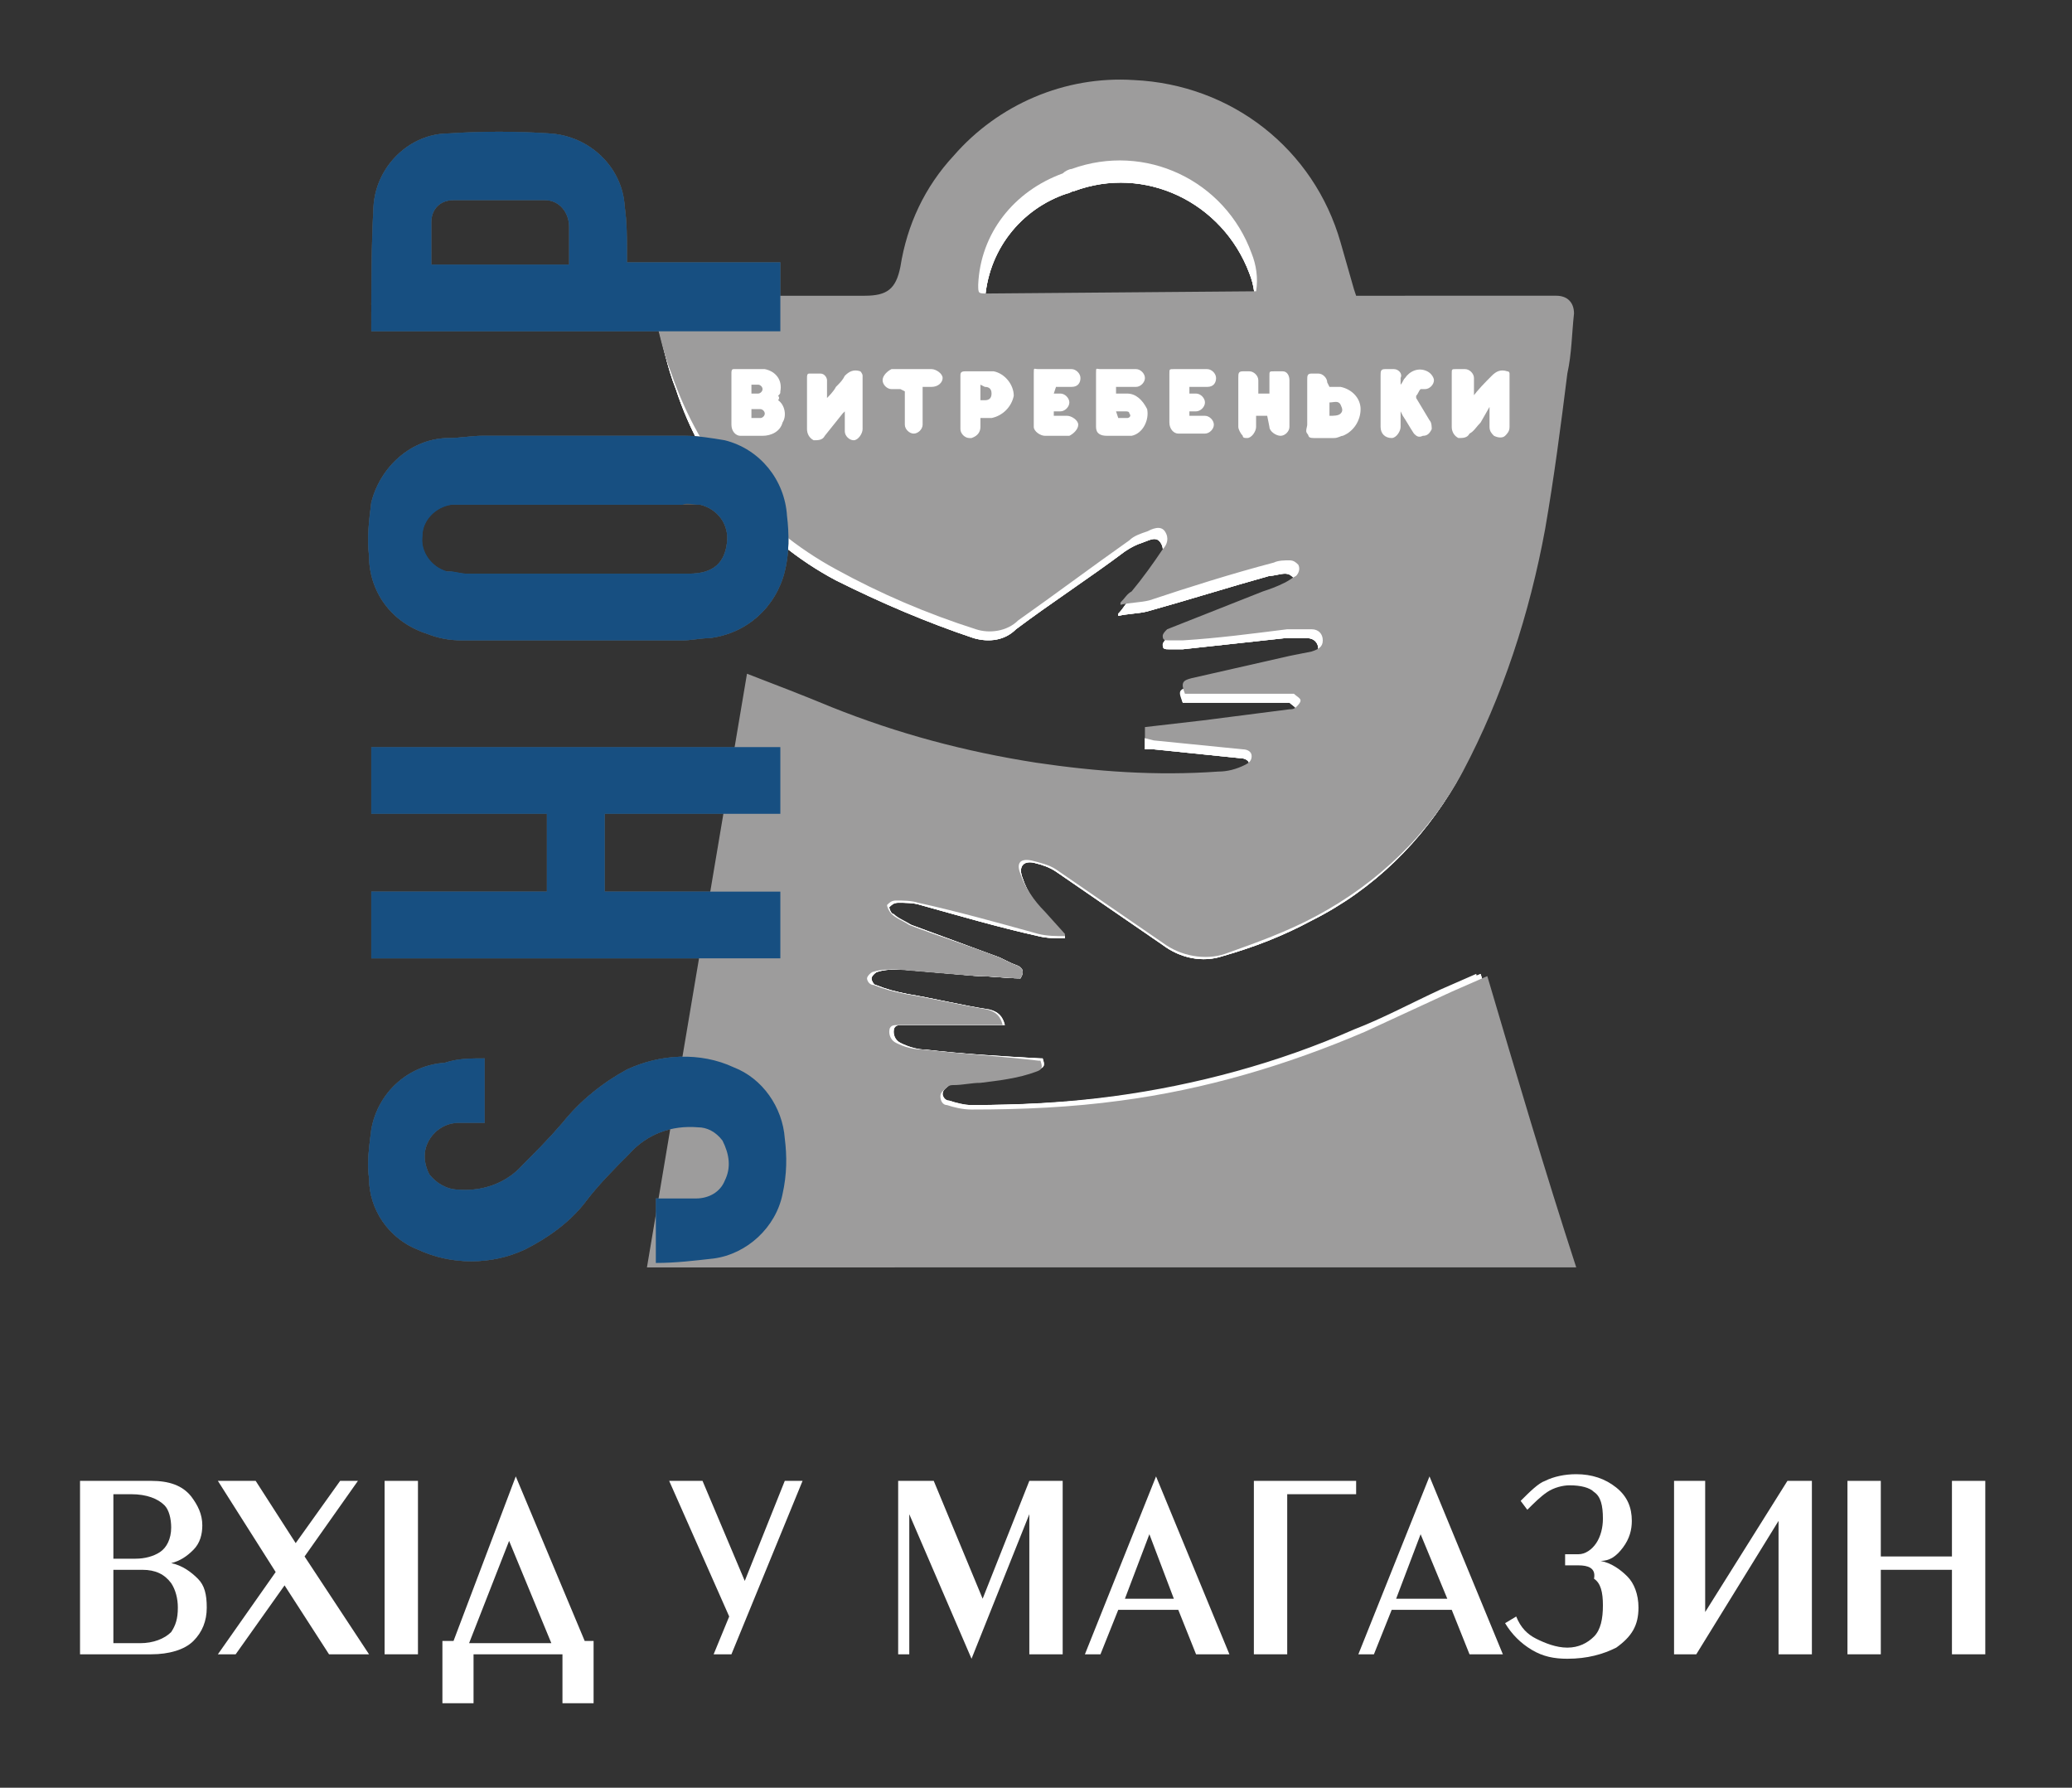 <?xml version="1.0" encoding="utf-8"?>
<!-- Generator: Adobe Illustrator 25.2.1, SVG Export Plug-In . SVG Version: 6.00 Build 0)  -->
<svg version="1.1" id="Слой_1" xmlns="http://www.w3.org/2000/svg" xmlns:xlink="http://www.w3.org/1999/xlink" x="0px" y="0px"
	 viewBox="0 0 93.2 80.4" style="enable-background:new 0 0 93.2 80.4;" xml:space="preserve">
<rect x="0" y="0" width="93.2" height="80.4" fill="#333333" stroke="none"/>
<style type="text/css">
	.st0{fill:#FFFFFF;}
	.st1{fill:#174F81;}
	.st2{fill:#575756;}
	.st3{fill:#9D9C9C;}
</style>
<path class="st0" d="M33.9,30.8c1.3,0.5,2.5,1,3.8,1.4c2.9,1.2,5.9,2,9,2.5c2.6,0.4,5.3,0.5,8,0.4c0.4,0,0.8-0.1,1.2-0.3
	c0.2-0.1,0.3-0.2,0.3-0.4c0-0.2-0.2-0.3-0.4-0.3l-3.9-0.4h-0.4v-0.5l2.5-0.3l3.8-0.5c0.1,0,0.2,0,0.3-0.1c0.1-0.1,0.2-0.2,0.2-0.4
	c0-0.1-0.2-0.2-0.3-0.3c-0.1,0-0.2,0-0.3,0l-4.2,0h-0.3c-0.2-0.5-0.2-0.6,0.3-0.7c1.4-0.4,2.9-0.7,4.3-1c0.3-0.1,0.7-0.1,1-0.2
	s0.5-0.2,0.5-0.5c0-0.3-0.2-0.5-0.5-0.5c0,0,0,0,0,0c-0.3,0-0.7,0-1,0l-4.6,0.5c-0.2,0-0.4,0-0.6,0s-0.3,0-0.3-0.2
	c0-0.1,0.1-0.2,0.2-0.3c1.4-0.6,2.8-1.1,4.2-1.6c0.3-0.1,0.6-0.2,0.9-0.4c0.2-0.1,0.3-0.2,0.5-0.3c0.1-0.1,0.1-0.3,0.1-0.4
	c-0.1-0.1-0.2-0.2-0.4-0.2c-0.2,0-0.5,0.1-0.7,0.1c-1.8,0.5-3.7,1.1-5.5,1.6c-0.4,0.1-0.9,0.1-1.3,0.2c0,0,0-0.1,0-0.1
	c0.2-0.2,0.3-0.4,0.4-0.5c0.5-0.6,1-1.3,1.4-1.9c0.2-0.2,0.3-0.5,0.1-0.8s-0.5-0.1-0.8,0c-0.3,0.1-0.5,0.2-0.8,0.4
	c-1.6,1.2-3.3,2.3-4.9,3.5c-0.5,0.5-1.2,0.6-1.9,0.4c-2.1-0.7-4.2-1.6-6.2-2.6c-3.4-1.8-6-4.9-7.2-8.6c-0.4-1-0.6-2.1-0.9-3.2
	c0-0.1,0-0.2,0-0.3h0.4h9c1,0,1.3-0.3,1.5-1.2c0.3-1.8,1.1-3.5,2.3-4.9c2-2.3,5-3.5,8-3.3c4.3,0.2,7.9,3,9.1,7.2
	c0.2,0.7,0.4,1.4,0.5,2c0,0.1,0.1,0.2,0.1,0.3h8.8c0.1,0,0.3,0,0.4,0c0.5,0,0.8,0.3,0.8,0.8c-0.1,0.9-0.1,1.8-0.2,2.7
	c-0.3,2.3-0.6,4.6-1,6.9c-0.7,3.7-1.9,7.4-3.7,10.7C64,37.8,61.8,40,59,41.4c-1.3,0.7-2.6,1.2-4,1.6c-0.9,0.3-1.9,0.1-2.7-0.5
	c-1.6-1.1-3.2-2.2-4.8-3.3c-0.3-0.2-0.6-0.3-1-0.4C46,38.7,45.8,39,46,39.5c0.2,0.6,0.6,1.2,1,1.6c0.3,0.3,0.6,0.7,0.9,1
	c0,0,0,0.1,0,0.1c-0.4,0-0.8,0-1.2-0.1c-1.8-0.4-3.5-0.9-5.3-1.4c-0.3-0.1-0.7-0.1-1-0.1c-0.2,0-0.3,0.1-0.4,0.2
	c0,0.1,0.1,0.3,0.2,0.4c0.2,0.2,0.5,0.3,0.8,0.4l3.8,1.4c0.3,0.1,0.6,0.3,0.9,0.4s0.3,0.3,0.2,0.6c-0.6,0-1.3-0.1-1.9-0.1
	c-1.2-0.1-2.3-0.2-3.5-0.3c-0.3,0-0.7,0-1,0.1c-0.1,0-0.3,0.2-0.3,0.3s0.1,0.3,0.2,0.3c0.5,0.2,0.9,0.3,1.4,0.4
	c1.2,0.2,2.4,0.5,3.6,0.7c0.4,0.1,0.6,0.3,0.7,0.7h-2.4c-0.7,0-1.4,0-2.2,0c-0.2,0-0.4,0-0.4,0.3c0,0.2,0.1,0.4,0.3,0.5
	c0.4,0.2,0.8,0.3,1.1,0.3c1.7,0.2,3.4,0.3,5.2,0.4h0.1c0.1,0.3,0.1,0.4-0.2,0.5c-0.8,0.3-1.6,0.4-2.5,0.5c-0.4,0-0.8,0.1-1.2,0.1
	c-0.1,0-0.2,0-0.3,0.1c-0.1,0.1-0.3,0.2-0.3,0.4c0,0.1,0.1,0.3,0.2,0.3c0.3,0.1,0.7,0.2,1,0.2c2.2,0,4.4-0.1,6.6-0.4
	c3.7-0.5,7.4-1.5,10.8-3c1.3-0.5,2.6-1.2,3.9-1.8l1.6-0.7c1.3,4.3,2.6,8.6,3.9,12.9H29.5C31,48.2,32.4,39.5,33.9,30.8 M56.4,14
	c0.1-0.6,0-1.2-0.2-1.7c-1.2-3.2-4.7-4.9-7.9-3.7c-0.1,0-0.2,0.1-0.3,0.1c-2.1,0.7-3.6,2.6-3.7,4.9c0,0.4,0,0.4,0.4,0.4H56.4z"/>
<polygon class="st1" points="16.7,43.1 16.7,40.1 20.6,40.1 24.6,40.1 24.6,36.6 16.7,36.6 16.7,33.6 35.1,33.6 35.1,36.6 
	27.2,36.6 27.2,40.1 35.1,40.1 35.1,43.1 "/>
<path class="st1" d="M25.9,28.8c-1.7,0-3.4,0-5.1,0c-0.6,0-1.1-0.1-1.6-0.3c-1.6-0.5-2.6-1.9-2.6-3.5c-0.1-0.8,0-1.6,0.1-2.4
	c0.4-1.6,1.8-2.9,3.5-2.9c0.5,0,1-0.1,1.5-0.1c3,0,6.1,0,9.1,0c0.6,0,1.2,0.1,1.8,0.2c1.6,0.4,2.7,1.8,2.8,3.4
	c0.1,0.8,0.1,1.7-0.1,2.5c-0.4,1.6-1.7,2.8-3.4,3c-0.4,0-0.8,0.1-1.2,0.1L25.9,28.8z M25.9,25.8L25.9,25.8c1.7,0,3.4,0,5.1,0
	c1.1,0,1.6-0.5,1.7-1.4c0.1-0.8-0.4-1.5-1.2-1.7c0,0,0,0-0.1,0c-0.2,0-0.5,0-0.7,0h-9.7c-0.2,0-0.5,0-0.7,0
	c-0.7,0.1-1.3,0.7-1.3,1.4c0,0,0,0,0,0c-0.1,0.7,0.4,1.4,1.1,1.6c0,0,0,0,0.1,0c0.3,0,0.5,0.1,0.8,0.1L25.9,25.8z"/>
<path class="st1" d="M35.1,14.9H16.7c0,0,0-0.1,0-0.1c0-1.8,0-3.7,0.1-5.5C16.9,7.5,18.4,6,20.2,6c1.5-0.1,3-0.1,4.5,0
	c1.8,0.1,3.3,1.5,3.4,3.3c0.1,0.7,0.1,1.4,0.1,2.1v0.4h6.9V14.9z M19.4,11.9h6.2v-1.7c0-0.6-0.4-1.2-1.1-1.2c-1.4,0-2.7,0-4.1,0
	c-0.6,0-1,0.4-1,1l0,0C19.4,10.6,19.4,11.2,19.4,11.9L19.4,11.9z"/>
<path class="st1" d="M21.8,47.6v2.9c-0.4,0-0.8,0-1.2,0c-0.8,0-1.5,0.7-1.5,1.5c0,0.3,0.1,0.6,0.2,0.8c0.3,0.4,0.8,0.7,1.3,0.7
	c1.1,0.1,2.2-0.3,2.9-1.1c0.6-0.6,1.2-1.2,1.8-1.9c0.8-1,1.8-1.8,2.9-2.4c1.5-0.7,3.3-0.8,4.8-0.1c1.3,0.5,2.2,1.8,2.3,3.2
	c0.1,0.8,0.1,1.6-0.1,2.5c-0.3,1.5-1.6,2.7-3.1,2.9c-0.9,0.1-1.7,0.2-2.6,0.2v-2.9h0.9c0.3,0,0.6,0,0.9,0c0.6,0,1.1-0.3,1.3-0.8
	c0.3-0.6,0.2-1.2-0.1-1.8c-0.3-0.4-0.7-0.6-1.1-0.6c-1.2-0.1-2.3,0.3-3.1,1.2c-0.7,0.7-1.4,1.4-2,2.2c-0.7,0.9-1.7,1.6-2.7,2.1
	c-1.5,0.7-3.3,0.7-4.8,0c-1.3-0.5-2.2-1.8-2.2-3.2c-0.1-0.7,0-1.4,0.1-2.2c0.3-1.7,1.7-2.9,3.3-3C20.6,47.6,21.1,47.6,21.8,47.6"/>
<path class="st0" d="M37.1,18c0.2-0.2,0.4-0.4,0.5-0.6c0.2-0.2,0.3-0.3,0.4-0.5c0.2-0.2,0.4-0.3,0.7-0.2c0,0,0.1,0.1,0.1,0.2
	c0,0.1,0,0.1,0,0.2v2.2c0,0.2-0.2,0.5-0.4,0.5c0,0,0,0,0,0c-0.2,0-0.4-0.2-0.4-0.4c0,0,0,0,0,0c0-0.3,0-0.6,0-0.9l0,0l-0.1,0.1
	l-0.8,1c-0.1,0.2-0.3,0.2-0.5,0.2c-0.2-0.1-0.3-0.3-0.3-0.5v-1.4c0-0.3,0-0.6,0-0.9c0-0.1,0-0.2,0.1-0.2c0.2,0,0.3,0,0.5,0
	c0.2,0,0.3,0.2,0.3,0.3c0,0.3,0,0.5,0,0.8L37.1,18"/>
<path class="st0" d="M66.2,17.9c0.3-0.4,0.6-0.7,0.9-1c0.2-0.2,0.4-0.3,0.7-0.2c0.1,0,0.1,0.1,0.1,0.1c0,0,0,0.1,0,0.1v2.3
	c0,0.2-0.1,0.3-0.2,0.4c-0.1,0.1-0.3,0.1-0.5,0c-0.1-0.1-0.2-0.2-0.2-0.4v-0.9L66.6,19c-0.2,0.2-0.3,0.4-0.5,0.5
	c-0.1,0.2-0.3,0.2-0.5,0.2c-0.2-0.1-0.3-0.3-0.3-0.5v-1.8c0-0.2,0-0.4,0-0.6c0-0.2,0-0.2,0.2-0.2h0.4c0.2,0,0.4,0.2,0.4,0.4
	c0,0,0,0,0,0c0,0.2,0,0.5,0,0.8L66.2,17.9L66.2,17.9"/>
<path class="st0" d="M35,18c0.3,0.2,0.4,0.7,0.2,1c-0.1,0.4-0.5,0.6-0.9,0.6c-0.3,0-0.6,0-1,0c-0.2,0-0.4-0.2-0.4-0.5c0,0,0,0,0,0
	c0-0.6,0-1.3,0-1.9c0-0.1,0-0.3,0-0.4s0-0.2,0.1-0.2c0.5,0,0.9,0,1.4,0c0.5,0.1,0.8,0.5,0.7,1c0,0.1,0,0.1-0.1,0.2
	C35.1,17.9,35,18,35,18 M33.8,18.8h0.4c0.1,0,0.2-0.1,0.2-0.2c0,0,0,0,0,0c0-0.1-0.1-0.2-0.2-0.2c0,0,0,0,0,0c-0.1,0-0.2,0-0.4,0
	V18.8z M33.8,17.7h0.3c0.1,0,0.2-0.1,0.2-0.2c0-0.1-0.1-0.2-0.2-0.2c0,0,0,0,0,0h-0.3L33.8,17.7z"/>
<path class="st0" d="M57,18.7h-0.5v0.5c0,0.2-0.2,0.5-0.4,0.5c-0.1,0-0.2,0-0.2-0.1c-0.1-0.1-0.2-0.3-0.2-0.4v-1.8
	c0-0.1,0-0.3,0-0.4c0-0.2,0-0.3,0.2-0.3c0.1,0,0.2,0,0.3,0c0.2,0,0.4,0.2,0.4,0.4c0,0,0,0,0,0v0.6h0.5V17c0,0,0-0.1,0-0.1
	c0-0.2,0-0.2,0.2-0.2c0.1,0,0.3,0,0.4,0c0.2,0,0.3,0.2,0.3,0.4c0,0.7,0,1.4,0,2.1c0,0.2-0.2,0.4-0.4,0.4c-0.2,0-0.5-0.2-0.5-0.4
	c0,0,0,0,0,0L57,18.7"/>
<path class="st0" d="M50.2,17.4v0.3c0.2,0,0.4,0,0.5,0c0.4,0,0.7,0.3,0.9,0.7c0.1,0.5-0.2,1.1-0.7,1.2c-0.1,0-0.2,0-0.3,0h-0.8
	c-0.3,0-0.5-0.1-0.5-0.4c0,0,0-0.1,0-0.1c0-0.5,0-1,0-1.5c0-0.3,0-0.5,0-0.8s0-0.2,0.2-0.2h1.6c0.2,0,0.4,0.2,0.4,0.4c0,0,0,0,0,0
	c0,0.2-0.2,0.4-0.4,0.4L50.2,17.4 M50.3,18.8c0.2,0,0.3,0,0.4,0c0.1,0,0.2-0.1,0.1-0.2c0,0,0,0,0,0c0-0.1-0.1-0.1-0.2-0.1
	c-0.1,0-0.2,0-0.4,0L50.3,18.8z"/>
<path class="st0" d="M63,17.3c0.1-0.1,0.1-0.2,0.2-0.3c0.2-0.3,0.6-0.4,1-0.3c0.2,0.1,0.3,0.3,0.3,0.4c0,0.2-0.2,0.4-0.4,0.4
	c-0.1,0-0.1,0-0.2,0c-0.1,0.1-0.1,0.2-0.2,0.3c0,0,0,0.1,0,0.1l0.6,1c0.1,0.1,0.1,0.3,0.1,0.4c-0.1,0.2-0.2,0.3-0.4,0.3
	c-0.2,0.1-0.3,0-0.4-0.1c-0.2-0.3-0.3-0.5-0.5-0.8L63,18.5c0,0,0,0.1,0,0.1c0,0.2,0,0.4,0,0.6c0,0.2-0.2,0.5-0.4,0.5c0,0,0,0,0,0
	c-0.2,0-0.5-0.2-0.5-0.4c0,0,0,0,0,0c0-0.6,0-1.2,0-1.8c0-0.2,0-0.3,0-0.5c0-0.2,0-0.3,0.2-0.3c0.1,0,0.2,0,0.4,0
	c0.2,0,0.4,0.2,0.3,0.4C63,17.1,63,17.1,63,17.3L63,17.3z"/>
<path class="st0" d="M53.5,17.5v0.2h0.3c0.2,0,0.4,0.2,0.4,0.4c0,0,0,0,0,0c0,0.2-0.2,0.4-0.4,0.4c0,0,0,0,0,0c-0.1,0-0.2,0-0.3,0
	v0.2h0.7c0.2,0,0.4,0.2,0.4,0.4c0,0,0,0,0,0c0,0.2-0.2,0.4-0.4,0.4c0,0,0,0,0,0H53c-0.2,0-0.4-0.2-0.4-0.5c0,0,0,0,0,0v-1.6
	c0-0.2,0-0.4,0-0.6c0-0.2,0-0.2,0.2-0.2h1.5c0.2,0,0.4,0.2,0.4,0.4c0,0.2-0.1,0.4-0.4,0.4c0,0,0,0,0,0H53.5"/>
<path class="st0" d="M47.4,17.7h0.3c0.2,0,0.4,0.2,0.4,0.4c0,0.2-0.2,0.4-0.4,0.4c0,0,0,0,0,0h-0.3v0.2H48c0.2,0,0.5,0.2,0.5,0.4v0
	c0,0.2-0.2,0.4-0.4,0.5c0,0,0,0,0,0h-1.1c-0.2,0-0.5-0.2-0.5-0.4c0,0,0-0.1,0-0.1v-1.5c0-0.3,0-0.5,0-0.8s0-0.2,0.2-0.2h1.5
	c0.2,0,0.4,0.2,0.4,0.4c0,0.2-0.1,0.4-0.4,0.4c0,0,0,0,0,0h-0.7L47.4,17.7z"/>
<path class="st0" d="M44.1,18.8v0.3c0,0.2-0.1,0.5-0.4,0.5c-0.2,0-0.5-0.1-0.5-0.4c0,0,0-0.1,0-0.1v-1.8c0-0.2,0-0.4,0-0.5
	c0-0.2,0-0.2,0.2-0.2c0.4,0,0.9,0,1.3,0c0.5,0.1,0.9,0.6,0.9,1.1c-0.1,0.5-0.5,0.9-1,1L44.1,18.8 M44.1,17.3V18h0.2
	c0.2,0,0.3-0.1,0.3-0.3c0,0,0,0,0,0c0-0.2-0.1-0.3-0.3-0.3L44.1,17.3z"/>
<path class="st0" d="M59.8,17.4h0.5c0.5,0.1,0.9,0.5,0.9,1c0,0.5-0.3,1-0.8,1.2c-0.1,0-0.2,0.1-0.4,0.1c-0.3,0-0.6,0-0.9,0
	s-0.2-0.1-0.3-0.2s0-0.3,0-0.4c0-0.5,0-1.1,0-1.6c0-0.1,0-0.2,0-0.4s0-0.3,0.2-0.3c0.1,0,0.2,0,0.3,0c0.2,0,0.4,0.2,0.4,0.4
	c0,0,0,0,0,0L59.8,17.4 M59.8,18.7c0.2,0,0.4,0,0.5-0.1c0.1-0.1,0.1-0.3,0-0.4c-0.1-0.2-0.3-0.1-0.5-0.1V18.7z"/>
<path class="st0" d="M40.5,17.5h-0.4c-0.2,0-0.4-0.2-0.4-0.4c0,0,0,0,0,0c0-0.2,0.2-0.4,0.4-0.5h1.8c0.2,0,0.5,0.2,0.5,0.4
	c0,0,0,0,0,0c0,0.2-0.2,0.4-0.4,0.4c0,0,0,0,0,0h-0.4c0,0.1,0,0.1,0,0.1c0,0.5,0,1,0,1.5c0,0.2-0.2,0.4-0.4,0.4
	c-0.2,0-0.4-0.2-0.4-0.4c0,0,0,0,0,0c0-0.5,0-1,0-1.5L40.5,17.5"/>
<path class="st0" d="M33.9,30.8c1.3,0.5,2.5,1,3.8,1.4c2.9,1.2,5.9,2,9,2.5c2.6,0.4,5.3,0.5,8,0.4c0.4,0,0.8-0.1,1.2-0.3
	c0.2-0.1,0.3-0.2,0.3-0.4c0-0.2-0.2-0.3-0.4-0.3l-3.9-0.4h-0.4v-0.5l2.5-0.3l3.8-0.5c0.1,0,0.2,0,0.3-0.1c0.1-0.1,0.2-0.2,0.2-0.4
	c0-0.1-0.2-0.2-0.3-0.3c-0.1,0-0.2,0-0.3,0l-4.2,0h-0.3c-0.1-0.5-0.1-0.6,0.3-0.7c1.4-0.4,2.9-0.7,4.3-1c0.3-0.1,0.7-0.1,1-0.2
	s0.5-0.2,0.5-0.5c0-0.3-0.2-0.5-0.5-0.5c0,0,0,0,0,0c-0.3,0-0.7,0-1,0l-4.6,0.5c-0.2,0-0.4,0-0.6,0s-0.3,0-0.3-0.2
	c0-0.1,0.1-0.2,0.2-0.3c1.4-0.6,2.8-1.1,4.2-1.6c0.3-0.1,0.6-0.2,0.9-0.4c0.2-0.1,0.3-0.2,0.5-0.3c0.1-0.1,0.1-0.3,0.1-0.4
	c-0.1-0.1-0.2-0.2-0.4-0.2c-0.2,0-0.5,0.1-0.7,0.1c-1.8,0.5-3.7,1.1-5.5,1.6c-0.4,0.1-0.9,0.1-1.3,0.2c0,0,0-0.1,0-0.1
	c0.2-0.2,0.3-0.4,0.4-0.5c0.5-0.6,1-1.3,1.4-1.9c0.2-0.2,0.3-0.5,0.1-0.8s-0.5-0.1-0.8,0c-0.3,0.1-0.5,0.2-0.8,0.4
	c-1.6,1.2-3.3,2.3-4.9,3.5c-0.5,0.5-1.2,0.6-1.9,0.4c-2.1-0.7-4.2-1.6-6.2-2.6c-3.4-1.8-6-4.9-7.2-8.6c-0.4-1-0.6-2.1-0.9-3.2
	c0-0.1,0-0.2,0-0.3h0.4h9c1,0,1.3-0.3,1.5-1.2c0.3-1.8,1.1-3.5,2.3-4.9c2-2.3,5-3.5,8-3.3c4.3,0.2,7.9,3,9.1,7.2
	c0.2,0.7,0.4,1.4,0.5,2c0,0.1,0.1,0.2,0.1,0.3h8.8c0.1,0,0.3,0,0.4,0c0.5,0,0.8,0.3,0.8,0.8c-0.1,0.9-0.1,1.8-0.2,2.7
	c-0.3,2.3-0.6,4.6-1,6.9c-0.7,3.7-1.9,7.4-3.7,10.7C64,37.8,61.8,40,59,41.4c-1.3,0.7-2.6,1.2-4,1.6c-0.9,0.3-1.9,0.1-2.7-0.5
	c-1.6-1.1-3.2-2.2-4.8-3.3c-0.3-0.2-0.6-0.3-1-0.4C46,38.7,45.8,39,46,39.5c0.2,0.6,0.6,1.2,1,1.6c0.3,0.3,0.6,0.7,0.9,1
	c0,0,0,0.1,0,0.1c-0.4,0-0.8,0-1.2-0.1c-1.8-0.4-3.5-0.9-5.3-1.4c-0.3-0.1-0.7-0.1-1-0.1c-0.2,0-0.3,0.1-0.4,0.2
	c0,0.1,0.1,0.3,0.2,0.4c0.2,0.2,0.5,0.3,0.8,0.4l3.8,1.4c0.3,0.1,0.6,0.3,0.9,0.4s0.4,0.3,0.2,0.6c-0.6,0-1.3-0.1-1.9-0.1
	c-1.2-0.1-2.3-0.2-3.5-0.3c-0.3,0-0.7,0-1,0.1c-0.1,0-0.3,0.2-0.3,0.3s0.1,0.3,0.2,0.3c0.5,0.2,0.9,0.3,1.4,0.4
	c1.2,0.2,2.4,0.5,3.7,0.7c0.4,0.1,0.6,0.3,0.7,0.7h-2.4c-0.7,0-1.4,0-2.2,0c-0.2,0-0.4,0-0.4,0.3c0,0.2,0.1,0.4,0.3,0.5
	c0.4,0.2,0.8,0.3,1.1,0.3c1.7,0.2,3.4,0.3,5.2,0.4h0.1c0.1,0.3,0.1,0.4-0.2,0.5c-0.8,0.3-1.6,0.4-2.5,0.5c-0.4,0-0.8,0.1-1.2,0.1
	c-0.1,0-0.2,0-0.3,0.1c-0.1,0.1-0.3,0.2-0.3,0.4c0,0.1,0.1,0.3,0.3,0.3c0.3,0.1,0.7,0.2,1,0.2c2.2,0,4.4-0.1,6.6-0.4
	c3.7-0.5,7.4-1.5,10.8-3c1.3-0.5,2.6-1.2,3.9-1.8l1.6-0.7c1.3,4.3,2.6,8.6,3.9,12.9H29.5C31,48.2,32.4,39.5,33.9,30.8 M56.4,14
	c0.1-0.6,0-1.2-0.2-1.7c-1.2-3.2-4.7-4.9-7.9-3.7c-0.1,0-0.2,0.1-0.3,0.1c-2.1,0.7-3.6,2.6-3.7,4.9c0,0.4,0,0.4,0.4,0.4H56.4z"/>
<polygon class="st2" points="16.7,43.1 16.7,40.1 20.6,40.1 24.6,40.1 24.6,36.6 16.7,36.6 16.7,33.6 35.1,33.6 35.1,36.6 
	27.2,36.6 27.2,40.1 35.1,40.1 35.1,43.1 "/>
<path class="st2" d="M25.9,28.8c-1.7,0-3.4,0-5.1,0c-0.6,0-1.1-0.1-1.6-0.3c-1.6-0.5-2.6-1.9-2.6-3.5c-0.1-0.8,0-1.6,0.1-2.4
	c0.4-1.6,1.8-2.9,3.5-2.9c0.5,0,1-0.1,1.5-0.1c3,0,6.1,0,9.1,0c0.6,0,1.2,0.1,1.8,0.2c1.6,0.4,2.7,1.8,2.8,3.4
	c0.1,0.8,0.1,1.7-0.1,2.5c-0.4,1.6-1.7,2.8-3.4,3c-0.4,0-0.8,0.1-1.2,0.1L25.9,28.8z M25.9,25.8L25.9,25.8c1.7,0,3.4,0,5.1,0
	c1.1,0,1.6-0.5,1.7-1.4c0.1-0.8-0.4-1.5-1.2-1.7c0,0,0,0-0.1,0c-0.2,0-0.5,0-0.7,0h-9.7c-0.3,0-0.5,0-0.8,0
	c-0.7,0.1-1.3,0.7-1.3,1.4c0,0,0,0,0,0c-0.1,0.7,0.4,1.4,1.1,1.6c0,0,0,0,0.1,0c0.3,0,0.5,0.1,0.8,0.1L25.9,25.8z"/>
<path class="st2" d="M35.1,14.9H16.7c0,0,0-0.1,0-0.1c0-1.8,0-3.7,0.1-5.5C16.9,7.5,18.4,6,20.2,6c1.5-0.1,3-0.1,4.5,0
	c1.8,0.1,3.3,1.5,3.4,3.3c0.1,0.7,0.1,1.4,0.1,2.1v0.4h6.9V14.9z M19.4,11.9h6.2v-1.7c0-0.6-0.4-1.2-1.1-1.2c-1.4,0-2.7,0-4.1,0
	c-0.6,0-1,0.4-1,1l0,0C19.4,10.6,19.4,11.2,19.4,11.9L19.4,11.9z"/>
<path class="st2" d="M21.8,47.6v2.9c-0.4,0-0.8,0-1.2,0c-0.8,0-1.5,0.7-1.5,1.5c0,0.3,0.1,0.6,0.2,0.8c0.3,0.4,0.8,0.7,1.3,0.7
	c1.1,0.1,2.2-0.3,2.9-1.1c0.6-0.6,1.2-1.2,1.8-1.9c0.8-1,1.8-1.8,2.9-2.4c1.5-0.7,3.3-0.8,4.8-0.1c1.3,0.5,2.2,1.8,2.3,3.2
	c0.1,0.8,0.1,1.6-0.1,2.5c-0.3,1.5-1.6,2.7-3.1,2.9c-0.9,0.1-1.7,0.2-2.6,0.2v-2.9h0.9c0.3,0,0.6,0,0.9,0c0.6,0,1.1-0.3,1.3-0.8
	c0.3-0.6,0.2-1.2-0.1-1.8c-0.3-0.4-0.7-0.6-1.1-0.6c-1.2-0.1-2.3,0.3-3.1,1.2c-0.7,0.7-1.4,1.4-2,2.2c-0.7,0.9-1.7,1.6-2.7,2.1
	c-1.5,0.7-3.3,0.7-4.8,0c-1.3-0.5-2.2-1.8-2.2-3.2c-0.1-0.7,0-1.4,0.1-2.2c0.3-1.7,1.7-2.9,3.3-3C20.6,47.6,21.2,47.6,21.8,47.6"/>
<path class="st0" d="M37.1,18c0.2-0.2,0.4-0.4,0.5-0.6c0.2-0.2,0.3-0.3,0.4-0.5c0.2-0.2,0.4-0.3,0.7-0.2c0.1,0,0.1,0.1,0.1,0.2
	c0,0.1,0,0.1,0,0.2v2.2c0,0.2-0.2,0.5-0.4,0.5c0,0,0,0,0,0c-0.2,0-0.4-0.2-0.4-0.4c0,0,0,0,0,0c0-0.3,0-0.6,0-0.9l0,0l-0.1,0.1
	l-0.8,1c-0.1,0.2-0.3,0.2-0.5,0.2c-0.2-0.1-0.3-0.3-0.3-0.5c0-0.5,0-0.9,0-1.4c0-0.3,0-0.6,0-0.9c0-0.1,0-0.2,0.1-0.2
	c0.2,0,0.3,0,0.5,0c0.2,0,0.3,0.2,0.3,0.3c0,0.3,0,0.5,0,0.8C37.1,17.9,37.1,17.9,37.1,18"/>
<path class="st0" d="M66.2,17.9c0.3-0.4,0.6-0.7,0.9-1c0.2-0.2,0.4-0.3,0.7-0.2c0.1,0,0.1,0.1,0.1,0.1c0,0,0,0.1,0,0.1v2.3
	c0,0.2-0.1,0.3-0.2,0.4c-0.1,0.1-0.3,0.1-0.5,0c-0.1-0.1-0.2-0.2-0.2-0.4v-0.9L66.6,19c-0.2,0.2-0.3,0.4-0.5,0.5
	c-0.1,0.2-0.3,0.2-0.5,0.2c-0.2-0.1-0.3-0.3-0.3-0.5c0-0.6,0-1.1,0-1.7c0-0.2,0-0.4,0-0.6c0-0.2,0-0.2,0.2-0.2h0.4
	c0.2,0,0.4,0.2,0.4,0.4c0,0,0,0,0,0C66.2,17.4,66.2,17.6,66.2,17.9L66.2,17.9L66.2,17.9"/>
<path class="st0" d="M35,18c0.3,0.2,0.4,0.7,0.2,1c-0.1,0.4-0.5,0.6-0.9,0.6c-0.3,0-0.6,0-1,0c-0.2,0-0.4-0.2-0.4-0.5c0,0,0,0,0,0
	c0-0.6,0-1.3,0-1.9c0-0.1,0-0.3,0-0.4s0-0.2,0.1-0.2c0.5,0,0.9,0,1.4,0c0.5,0.1,0.8,0.5,0.7,1c0,0.1,0,0.1-0.1,0.2
	C35.1,17.9,35,18,35,18 M33.8,18.8h0.4c0.1,0,0.2-0.1,0.2-0.2c0,0,0,0,0,0c0-0.1-0.1-0.2-0.2-0.2c0,0,0,0,0,0c-0.1,0-0.2,0-0.4,0
	V18.8z M33.8,17.7h0.3c0.1,0,0.2-0.1,0.2-0.2c0-0.1-0.1-0.2-0.2-0.2c0,0,0,0,0,0h-0.3L33.8,17.7z"/>
<path class="st0" d="M57,18.7h-0.5c0,0.2,0,0.4,0,0.5c0,0.2-0.2,0.5-0.4,0.5c-0.1,0-0.2,0-0.2-0.1c-0.1-0.1-0.2-0.3-0.2-0.4v-1.8
	c0-0.1,0-0.3,0-0.4c0-0.2,0-0.3,0.2-0.3c0.1,0,0.2,0,0.3,0c0.2,0,0.4,0.2,0.4,0.4c0,0,0,0,0,0v0.6h0.5V17c0,0,0-0.1,0-0.1
	c0-0.2,0-0.2,0.2-0.2c0.1,0,0.3,0,0.4,0c0.2,0,0.3,0.2,0.3,0.4c0,0.7,0,1.4,0,2.1c0,0.2-0.2,0.4-0.4,0.4c-0.2,0-0.5-0.2-0.5-0.4
	c0,0,0,0,0,0c0-0.1,0-0.3,0-0.4c0,0,0-0.1,0-0.1"/>
<path class="st0" d="M50.2,17.4v0.3c0.2,0,0.4,0,0.5,0c0.5,0,0.9,0.4,0.9,1c0,0.5-0.3,0.8-0.8,0.9c-0.1,0-0.2,0-0.3,0h-0.8
	c-0.3,0-0.5-0.1-0.5-0.4c0,0,0-0.1,0-0.1c0-0.5,0-1,0-1.5c0-0.3,0-0.5,0-0.8s0-0.2,0.2-0.2h1.6c0.2,0,0.4,0.2,0.4,0.4c0,0,0,0,0,0
	c0,0.2-0.2,0.4-0.4,0.4L50.2,17.4 M50.3,18.8c0.2,0,0.3,0,0.4,0c0.1,0,0.2-0.1,0.1-0.2c0,0,0,0,0,0c0-0.1-0.1-0.1-0.2-0.1
	c-0.1,0-0.2,0-0.4,0L50.3,18.8z"/>
<path class="st0" d="M63,17.3c0.1-0.1,0.1-0.2,0.2-0.3c0.2-0.3,0.6-0.4,1-0.3c0.2,0.1,0.3,0.3,0.3,0.4c0,0.2-0.2,0.4-0.4,0.4
	c-0.1,0-0.1,0-0.2,0c-0.1,0.1-0.1,0.2-0.2,0.3c0,0,0,0.1,0,0.1c0.2,0.3,0.4,0.7,0.6,1c0.1,0.1,0.1,0.3,0,0.4
	c-0.1,0.2-0.2,0.3-0.4,0.3c-0.1,0-0.3,0-0.4-0.1L63,18.7L63,18.5c0,0,0,0.1,0,0.1c0,0.2,0,0.4,0,0.6c0,0.2-0.2,0.5-0.4,0.5
	c0,0,0,0,0,0c-0.2,0-0.5-0.2-0.5-0.4c0,0,0,0,0,0v-1.8c0-0.2,0-0.3,0-0.5c0-0.2,0-0.3,0.2-0.3c0.1,0,0.2,0,0.4,0
	c0.2,0,0.4,0.2,0.3,0.4C63,17.1,63,17.2,63,17.3L63,17.3z"/>
<path class="st0" d="M53.5,17.5v0.2h0.3c0.2,0,0.4,0.2,0.4,0.4c0,0,0,0,0,0c0,0.2-0.2,0.4-0.4,0.4c0,0,0,0-0.1,0c-0.1,0-0.2,0-0.3,0
	v0.2h0.7c0.2,0,0.4,0.2,0.4,0.4c0,0,0,0,0,0c0,0.2-0.2,0.4-0.4,0.4c0,0,0,0,0,0H53c-0.2,0-0.4-0.2-0.4-0.5c0,0,0,0,0,0v-1.6
	c0-0.2,0-0.4,0-0.6c0-0.2,0-0.2,0.2-0.2h1.5c0.2,0,0.4,0.2,0.4,0.4c0,0.2-0.1,0.4-0.4,0.4c0,0,0,0,0,0H53.5"/>
<path class="st0" d="M47.4,17.7h0.3c0.2,0,0.4,0.2,0.4,0.4c0,0.2-0.2,0.4-0.4,0.4c0,0,0,0,0,0h-0.3v0.2H48c0.2,0,0.5,0.2,0.5,0.4
	c0,0.2-0.2,0.5-0.4,0.5c0,0,0,0,0,0h-1.1c-0.2,0-0.5-0.2-0.5-0.4c0,0,0-0.1,0-0.1v-1.5c0-0.3,0-0.5,0-0.8s0-0.2,0.2-0.2h1.5
	c0.2,0,0.4,0.2,0.4,0.4c0,0.2-0.1,0.4-0.4,0.4c0,0,0,0,0,0h-0.7L47.4,17.7z"/>
<path class="st0" d="M44.1,18.8v0.3c0,0.2-0.1,0.5-0.4,0.5c-0.2,0-0.5-0.1-0.5-0.4c0,0,0-0.1,0-0.1v-1.8c0-0.2,0-0.4,0-0.5
	c0-0.2,0-0.2,0.2-0.2c0.4,0,0.9,0,1.3,0c0.5,0.1,0.9,0.6,0.9,1.1c-0.1,0.5-0.5,0.9-1,1L44.1,18.8 M44.1,17.3V18h0.2
	c0.2,0,0.3-0.1,0.3-0.3c0,0,0,0,0,0c0-0.2-0.1-0.3-0.3-0.3L44.1,17.3z"/>
<path class="st0" d="M59.8,17.4h0.5c0.5,0.1,0.9,0.5,0.9,1c0,0.5-0.3,1-0.8,1.2c-0.1,0-0.2,0.1-0.4,0.1c-0.3,0-0.6,0-0.9,0
	s-0.2-0.1-0.3-0.2s0-0.3,0-0.4c0-0.5,0-1.1,0-1.6c0-0.1,0-0.2,0-0.4s0-0.3,0.2-0.3c0.1,0,0.2,0,0.3,0c0.2,0,0.4,0.2,0.4,0.4
	c0,0,0,0,0,0L59.8,17.4 M59.8,18.7c0.2,0,0.4,0,0.5-0.1c0.1-0.1,0.1-0.3,0-0.4c-0.1-0.2-0.3-0.1-0.5-0.1V18.7z"/>
<path class="st0" d="M40.5,17.5h-0.4c-0.2,0-0.4-0.2-0.4-0.4c0,0,0,0,0,0c0-0.2,0.2-0.4,0.4-0.5h1.8c0.2,0,0.5,0.2,0.5,0.4
	c0,0,0,0,0,0c0,0.2-0.2,0.4-0.4,0.4c0,0,0,0,0,0h-0.4c0,0.1,0,0.1,0,0.1c0,0.5,0,1,0,1.5c0,0.2-0.2,0.4-0.4,0.4
	c-0.2,0-0.4-0.2-0.4-0.4c0,0,0,0,0,0c0-0.5,0-1,0-1.5L40.5,17.5"/>
<path class="st0" d="M33.9,30.8c1.3,0.5,2.5,1,3.8,1.4c2.9,1.2,5.9,2,9,2.5c2.6,0.4,5.3,0.5,8,0.4c0.4,0,0.8-0.1,1.2-0.3
	c0.2-0.1,0.3-0.2,0.3-0.4c0-0.2-0.2-0.3-0.4-0.3l-3.9-0.4h-0.4v-0.5l2.5-0.3l3.8-0.5c0.1,0,0.2,0,0.3-0.1c0.1-0.1,0.2-0.2,0.2-0.4
	c0-0.1-0.2-0.2-0.3-0.3c-0.1,0-0.2,0-0.3,0l-4.2,0h-0.3c-0.1-0.5-0.1-0.6,0.3-0.7c1.4-0.4,2.9-0.7,4.3-1c0.3-0.1,0.7-0.1,1-0.2
	s0.5-0.1,0.5-0.5c0-0.3-0.2-0.5-0.5-0.5c0,0,0,0,0,0c-0.3,0-0.7,0-1,0l-4.6,0.5c-0.2,0-0.4,0-0.6,0s-0.3,0-0.3-0.2
	c0-0.1,0.1-0.2,0.2-0.3c1.4-0.6,2.8-1.1,4.2-1.6c0.3-0.1,0.6-0.2,0.9-0.4c0.2-0.1,0.3-0.2,0.5-0.3c0.1-0.1,0.1-0.3,0.1-0.4
	c-0.1-0.1-0.2-0.2-0.4-0.2c-0.2,0-0.5,0.1-0.7,0.1c-1.8,0.5-3.7,1.1-5.5,1.6c-0.4,0.1-0.9,0.1-1.3,0.2c0,0,0-0.1,0-0.1
	c0.2-0.2,0.3-0.4,0.4-0.5c0.5-0.6,1-1.2,1.4-1.9c0.2-0.2,0.3-0.5,0.1-0.8s-0.5-0.1-0.8,0c-0.3,0.1-0.5,0.2-0.8,0.4
	c-1.6,1.2-3.3,2.3-4.9,3.5c-0.5,0.5-1.2,0.6-1.9,0.4c-2.1-0.7-4.2-1.6-6.2-2.6c-3.4-1.8-6-4.9-7.2-8.6c-0.4-1-0.6-2.1-0.9-3.2
	c0-0.1,0-0.2,0-0.3h0.4h9c1,0,1.3-0.3,1.5-1.2c0.3-1.8,1.1-3.5,2.3-4.9c2-2.3,5-3.5,8-3.3c4.3,0.2,7.9,3.1,9.1,7.2
	c0.2,0.7,0.4,1.4,0.5,2c0,0.1,0.1,0.2,0.1,0.3h8.8c0.1,0,0.3,0,0.4,0c0.5,0,0.8,0.3,0.8,0.8c-0.1,0.9-0.1,1.8-0.2,2.7
	c-0.3,2.3-0.6,4.6-1,6.9c-0.7,3.7-1.9,7.4-3.7,10.7C64,37.8,61.8,40,59,41.4c-1.3,0.7-2.6,1.2-4,1.6c-0.9,0.3-1.9,0.1-2.7-0.5
	c-1.6-1.1-3.2-2.2-4.8-3.3c-0.3-0.2-0.6-0.3-1-0.4C46,38.7,45.8,39,46,39.5c0.2,0.6,0.6,1.2,1,1.6c0.3,0.3,0.6,0.7,0.9,1v0.1
	c-0.4,0-0.8,0-1.2-0.1c-1.8-0.4-3.5-0.9-5.3-1.4c-0.3-0.1-0.7-0.1-1-0.1c-0.2,0-0.3,0.1-0.4,0.2c0,0.1,0.1,0.3,0.2,0.3
	c0.2,0.2,0.5,0.3,0.8,0.5l3.8,1.4c0.3,0.1,0.6,0.3,0.9,0.4s0.4,0.3,0.2,0.6c-0.6,0-1.3-0.1-1.9-0.1c-1.2-0.1-2.3-0.2-3.5-0.3
	c-0.3,0-0.7,0-1,0.1c-0.1,0-0.3,0.2-0.3,0.3s0.1,0.3,0.2,0.3c0.5,0.2,0.9,0.3,1.4,0.4c1.2,0.2,2.4,0.5,3.7,0.7
	c0.4,0.1,0.6,0.3,0.7,0.7h-2.4c-0.7,0-1.4,0-2.2,0c-0.2,0-0.4,0-0.4,0.3c0,0.2,0.1,0.4,0.3,0.5c0.4,0.2,0.8,0.3,1.1,0.3
	c1.7,0.2,3.4,0.3,5.2,0.4h0.1c0.1,0.3,0.1,0.4-0.2,0.5c-0.8,0.3-1.6,0.4-2.5,0.5c-0.4,0-0.8,0.1-1.2,0.1c-0.1,0-0.2,0-0.3,0.1
	c-0.1,0.1-0.3,0.2-0.3,0.4c0,0.1,0.1,0.3,0.3,0.3c0.3,0.1,0.7,0.2,1,0.2c2.2,0,4.4-0.1,6.6-0.4c3.7-0.5,7.4-1.5,10.8-3
	c1.3-0.5,2.6-1.2,3.9-1.8l1.6-0.7c1.3,4.3,2.6,8.6,3.9,12.9H29.5C31,48.2,32.4,39.5,33.9,30.8 M56.4,14c0.1-0.6,0-1.2-0.2-1.7
	c-1.2-3.2-4.7-4.9-7.9-3.7c-0.1,0-0.2,0.1-0.3,0.1c-2.1,0.7-3.6,2.6-3.7,4.9c0,0.4,0,0.4,0.4,0.4H56.4z"/>
<polygon class="st2" points="16.7,43.1 16.7,40.1 20.6,40.1 24.6,40.1 24.6,36.6 16.7,36.6 16.7,33.6 35.1,33.6 35.1,36.6 
	27.2,36.6 27.2,40.1 35.1,40.1 35.1,43.1 "/>
<path class="st2" d="M25.9,28.8c-1.7,0-3.4,0-5.1,0c-0.6,0-1.1-0.1-1.6-0.3c-1.6-0.5-2.6-1.9-2.6-3.5c-0.1-0.8,0-1.6,0.1-2.4
	c0.4-1.6,1.8-2.9,3.5-2.9c0.5,0,1-0.1,1.5-0.1c3,0,6.1,0,9.1,0c0.6,0,1.2,0.1,1.8,0.2c1.6,0.4,2.7,1.8,2.8,3.4
	c0.1,0.8,0.1,1.7-0.1,2.5c-0.4,1.6-1.7,2.8-3.4,3c-0.4,0-0.8,0.1-1.2,0.1L25.9,28.8z M25.9,25.8L25.9,25.8c1.7,0,3.4,0,5.1,0
	c1.1,0,1.6-0.5,1.7-1.4c0.1-0.8-0.4-1.5-1.2-1.7c0,0,0,0-0.1,0c-0.2,0-0.5-0.1-0.7,0h-9.7c-0.3,0-0.5,0-0.8,0
	c-0.7,0.1-1.3,0.7-1.3,1.4c0,0,0,0,0,0c-0.1,0.7,0.4,1.4,1.1,1.6c0,0,0,0,0.1,0c0.3,0,0.5,0.1,0.8,0.1L25.9,25.8z"/>
<path class="st2" d="M35.1,14.9H16.7c0,0,0-0.1,0-0.1c0-1.8,0-3.7,0.1-5.5C16.9,7.5,18.4,6,20.2,6c1.5-0.1,3-0.1,4.5,0
	c1.8,0.1,3.3,1.5,3.4,3.3c0.1,0.7,0.1,1.4,0.1,2.1v0.4h6.9V14.9z M19.4,11.9h6.2v-1.7c0-0.6-0.4-1.2-1.1-1.2c-1.4,0-2.7,0-4.1,0
	c-0.6,0-1,0.4-1,1l0,0C19.4,10.6,19.4,11.2,19.4,11.9L19.4,11.9z"/>
<path class="st2" d="M21.8,47.6v2.9c-0.4,0-0.8,0-1.2,0c-0.8,0-1.5,0.7-1.5,1.5c0,0.3,0.1,0.6,0.2,0.8c0.3,0.4,0.8,0.7,1.3,0.7
	c1.1,0.1,2.2-0.3,2.9-1.1c0.6-0.6,1.2-1.2,1.8-1.9c0.8-1,1.8-1.8,2.9-2.4c1.5-0.7,3.3-0.8,4.8-0.1c1.3,0.5,2.2,1.8,2.3,3.2
	c0.1,0.8,0.1,1.6-0.1,2.5c-0.3,1.5-1.6,2.7-3.1,2.9c-0.9,0.1-1.7,0.2-2.6,0.2v-2.9h0.9c0.3,0,0.6,0,0.9,0c0.6,0,1.1-0.3,1.3-0.8
	c0.3-0.6,0.2-1.2-0.1-1.8c-0.3-0.4-0.7-0.6-1.1-0.6c-1.2-0.1-2.3,0.3-3.1,1.2c-0.7,0.7-1.4,1.4-2,2.2c-0.7,0.9-1.7,1.6-2.7,2.1
	c-1.5,0.7-3.3,0.7-4.8,0c-1.3-0.5-2.2-1.8-2.2-3.2c-0.1-0.7,0-1.4,0.1-2.2c0.3-1.7,1.7-2.9,3.3-3C20.6,47.6,21.2,47.6,21.8,47.6"/>
<path class="st0" d="M37.1,18c0.2-0.2,0.4-0.4,0.5-0.6c0.2-0.2,0.3-0.3,0.4-0.5c0.2-0.2,0.4-0.3,0.7-0.2c0.1,0,0.1,0.1,0.1,0.2
	c0,0.1,0,0.1,0,0.2v2.2c0,0.2-0.2,0.5-0.4,0.5c0,0,0,0,0,0c-0.2,0-0.4-0.2-0.4-0.4c0,0,0,0,0,0c0-0.3,0-0.6,0-0.9l0,0l-0.1,0.1
	l-0.8,1c-0.1,0.2-0.3,0.2-0.5,0.2c-0.2-0.1-0.3-0.3-0.3-0.5c0-0.5,0-0.9,0-1.4c0-0.3,0-0.6,0-0.9c0-0.1,0-0.2,0.1-0.2
	c0.2,0,0.3,0,0.5,0c0.2,0,0.3,0.2,0.3,0.3c0,0.3,0,0.5,0,0.8C37.1,17.9,37.1,17.9,37.1,18"/>
<path class="st0" d="M66.2,17.9c0.3-0.4,0.6-0.7,0.9-1c0.2-0.2,0.4-0.3,0.7-0.2c0.1,0,0.1,0.1,0.1,0.1c0,0,0,0.1,0,0.1v2.3
	c0,0.2-0.1,0.3-0.2,0.4c-0.1,0.1-0.3,0.1-0.5,0c-0.1-0.1-0.2-0.2-0.2-0.4v-0.9L66.6,19c-0.2,0.2-0.3,0.4-0.5,0.5
	c-0.1,0.2-0.3,0.2-0.5,0.2c-0.2-0.1-0.3-0.3-0.3-0.5c0-0.6,0-1.1,0-1.7c0-0.2,0-0.4,0-0.6c0-0.2,0-0.2,0.2-0.2h0.4
	c0.2,0,0.4,0.2,0.4,0.4c0,0,0,0,0,0C66.2,17.4,66.2,17.6,66.2,17.9L66.2,17.9L66.2,17.9"/>
<path class="st0" d="M35,18c0.3,0.2,0.4,0.7,0.2,1c-0.1,0.4-0.5,0.6-0.9,0.6c-0.3,0-0.6,0-1,0c-0.2,0-0.4-0.2-0.4-0.5c0,0,0,0,0,0
	c0-0.6,0-1.3,0-1.9c0-0.1,0-0.3,0-0.4s0-0.2,0.1-0.2c0.5,0,0.9,0,1.4,0c0.5,0.1,0.8,0.5,0.7,1c0,0.1,0,0.1-0.1,0.2
	C35.1,17.9,35,18,35,18 M33.8,18.8h0.4c0.1,0,0.2-0.1,0.2-0.2c0,0,0,0,0,0c0-0.1-0.1-0.2-0.2-0.2c0,0,0,0,0,0c-0.1,0-0.2,0-0.4,0
	V18.8z M33.8,17.7h0.3c0.1,0,0.2-0.1,0.2-0.2c0-0.1-0.1-0.2-0.2-0.2c0,0,0,0,0,0h-0.3L33.8,17.7z"/>
<path class="st0" d="M57,18.7h-0.5c0,0.2,0,0.4,0,0.5c0,0.2-0.2,0.5-0.4,0.5c-0.1,0-0.2,0-0.2-0.1c-0.1-0.1-0.2-0.3-0.2-0.4v-1.8
	c0-0.1,0-0.3,0-0.4c0-0.2,0-0.3,0.2-0.3c0.1,0,0.2,0,0.3,0c0.2,0,0.4,0.2,0.4,0.4c0,0,0,0,0,0v0.6h0.5V17c0,0,0-0.1,0-0.1
	c0-0.2,0-0.2,0.2-0.2c0.1,0,0.3,0,0.4,0c0.2,0,0.3,0.2,0.3,0.4c0,0.7,0,1.4,0,2.1c0,0.2-0.2,0.4-0.4,0.4c-0.2,0-0.5-0.2-0.5-0.4
	c0,0,0,0,0,0c0-0.1,0-0.3,0-0.4c0,0,0-0.1,0-0.1"/>
<path class="st0" d="M50.2,17.4v0.3c0.2,0,0.4,0,0.5,0c0.5,0,0.9,0.4,0.9,1c0,0.5-0.3,0.8-0.8,0.9c-0.1,0-0.2,0-0.3,0h-0.8
	c-0.3,0-0.5-0.1-0.5-0.4c0,0,0-0.1,0-0.1c0-0.5,0-1,0-1.5c0-0.3,0-0.5,0-0.8s0-0.2,0.2-0.2h1.6c0.2,0,0.4,0.2,0.4,0.4c0,0,0,0,0,0
	c0,0.2-0.2,0.4-0.4,0.4L50.2,17.4 M50.3,18.8c0.2,0,0.3,0,0.4,0c0.1,0,0.2-0.1,0.1-0.2c0,0,0,0,0,0c0-0.1-0.1-0.1-0.2-0.1
	c-0.1,0-0.2,0-0.4,0L50.3,18.8z"/>
<path class="st0" d="M63,17.3c0.1-0.1,0.1-0.2,0.2-0.3c0.2-0.3,0.6-0.5,1-0.3c0.2,0.1,0.3,0.3,0.3,0.4c0,0.2-0.2,0.4-0.4,0.4
	c-0.1,0-0.1,0-0.2,0c-0.1,0.1-0.1,0.2-0.2,0.3c0,0,0,0.1,0,0.1c0.2,0.3,0.4,0.7,0.6,1c0.1,0.1,0.1,0.3,0,0.4
	c-0.1,0.2-0.2,0.3-0.4,0.3c-0.1,0-0.3,0-0.4-0.1L63,18.7L63,18.5c0,0,0,0.1,0,0.1c0,0.2,0,0.4,0,0.6c0,0.2-0.2,0.5-0.4,0.5
	c0,0,0,0,0,0c-0.3,0-0.5-0.2-0.5-0.5c0,0,0,0,0,0v-1.8c0-0.2,0-0.3,0-0.5c0-0.2,0-0.3,0.2-0.3c0.1,0,0.2,0,0.4,0
	c0.2,0,0.4,0.2,0.3,0.4C63,17.1,63,17.2,63,17.3L63,17.3z"/>
<path class="st0" d="M53.5,17.5v0.2h0.3c0.2,0,0.4,0.2,0.4,0.4c0,0,0,0,0,0c0,0.2-0.2,0.4-0.4,0.4c0,0,0,0-0.1,0h-0.3v0.2h0.7
	c0.2,0,0.4,0.2,0.4,0.4c0,0,0,0,0,0c0,0.2-0.2,0.4-0.4,0.4c0,0,0,0,0,0H53c-0.2,0-0.4-0.2-0.4-0.5c0,0,0,0,0,0v-1.6
	c0-0.2,0-0.4,0-0.6s0-0.2,0.2-0.2h1.5c0.2,0,0.4,0.2,0.4,0.4c0,0.2-0.1,0.4-0.4,0.4c0,0,0,0,0,0H53.5"/>
<path class="st0" d="M47.4,17.7h0.3c0.2,0,0.4,0.2,0.4,0.4c0,0.2-0.2,0.4-0.4,0.4c0,0,0,0,0,0c-0.1,0-0.2,0-0.3,0v0.2H48
	c0.2,0,0.5,0.2,0.5,0.4c0,0.2-0.2,0.5-0.4,0.5c0,0,0,0,0,0h-1.1c-0.2,0-0.5-0.2-0.5-0.4c0,0,0-0.1,0-0.1v-1.5c0-0.3,0-0.5,0-0.8
	s0-0.2,0.2-0.2h1.5c0.2,0,0.4,0.2,0.4,0.4c0,0.2-0.1,0.4-0.4,0.4c0,0,0,0,0,0h-0.7L47.4,17.7z"/>
<path class="st0" d="M44.1,18.8v0.4c0,0.2-0.2,0.5-0.4,0.5c0,0,0,0,0,0c-0.2,0-0.4-0.2-0.5-0.4c0,0,0,0,0-0.1v-1.8
	c0-0.2,0-0.4,0-0.5s0-0.2,0.2-0.2c0.4,0,0.9,0,1.3,0c0.5,0.1,0.9,0.6,0.9,1.1c-0.1,0.5-0.5,0.9-1,1L44.1,18.8 M44.1,17.3V18h0.2
	c0.2,0,0.3-0.1,0.3-0.3c0,0,0,0,0,0c0-0.2-0.1-0.3-0.3-0.3L44.1,17.3z"/>
<path class="st0" d="M59.8,17.4h0.5c0.5,0.1,0.9,0.5,0.9,1c0,0.5-0.3,1-0.8,1.2c-0.1,0-0.2,0.1-0.4,0.1c-0.3,0-0.6,0-0.9,0
	s-0.2-0.1-0.3-0.2s0-0.3,0-0.4c0-0.5,0-1.1,0-1.6c0-0.1,0-0.2,0-0.4s0-0.3,0.2-0.3c0.1,0,0.2,0,0.3,0c0.2,0,0.4,0.2,0.4,0.4
	c0,0,0,0,0,0L59.8,17.4 M59.8,18.7c0.2,0,0.4,0,0.5-0.1c0.1-0.1,0.1-0.2,0-0.4c-0.1-0.2-0.3-0.1-0.5-0.1V18.7z"/>
<path class="st0" d="M40.5,17.5h-0.4c-0.2,0-0.4-0.2-0.4-0.4c0,0,0,0,0,0c0-0.2,0.2-0.4,0.4-0.5h1.8c0.2,0,0.5,0.2,0.5,0.4
	c0,0,0,0,0,0c0,0.2-0.2,0.4-0.5,0.4l0,0h-0.4c0,0,0,0.1,0,0.1c0,0.5,0,1,0,1.6c0,0.2-0.2,0.4-0.4,0.4c-0.2,0-0.4-0.2-0.4-0.4
	c0,0,0,0,0,0c0-0.5,0-1,0-1.5L40.5,17.5"/>
<path class="st3" d="M33.6,30.3c1.3,0.5,2.6,1,3.8,1.5c3,1.2,6,2,9.2,2.5c2.7,0.4,5.4,0.6,8.2,0.4c0.4,0,0.8-0.1,1.2-0.3
	c0.2-0.1,0.3-0.2,0.3-0.4c0-0.2-0.2-0.3-0.4-0.3l-4-0.4l-0.4-0.1v-0.5l2.6-0.3l3.9-0.5c0.1,0,0.2,0,0.3-0.1c0.1-0.1,0.2-0.2,0.2-0.3
	c0-0.1-0.2-0.2-0.3-0.3c-0.1,0-0.2,0-0.3,0h-4.3h-0.3c-0.2-0.5-0.1-0.6,0.3-0.7l4.4-1l1-0.2c0.3-0.1,0.5-0.2,0.5-0.5
	c0-0.3-0.2-0.5-0.5-0.5c0,0,0,0,0,0c-0.4,0-0.7,0-1.1,0c-1.6,0.2-3.1,0.4-4.7,0.5c-0.2,0-0.4,0-0.6,0s-0.3,0-0.3-0.2
	c0-0.1,0.1-0.2,0.2-0.3l4.3-1.7c0.3-0.1,0.6-0.2,1-0.4c0.2-0.1,0.3-0.2,0.5-0.3c0.1-0.1,0.2-0.3,0.1-0.5c-0.1-0.1-0.2-0.2-0.4-0.2
	c-0.2,0-0.5,0-0.7,0.1c-1.9,0.5-3.8,1.1-5.6,1.7c-0.4,0.1-0.9,0.1-1.3,0.2l0-0.1c0.2-0.2,0.3-0.4,0.5-0.5c0.5-0.6,1-1.3,1.4-1.9
	c0.2-0.2,0.3-0.5,0.1-0.8s-0.6-0.1-0.8,0c-0.3,0.1-0.6,0.2-0.8,0.4c-1.7,1.2-3.3,2.4-5,3.6c-0.5,0.5-1.3,0.6-1.9,0.4
	c-2.2-0.7-4.3-1.6-6.3-2.7c-3.5-1.9-6.1-5-7.4-8.8c-0.4-1-0.6-2.1-0.9-3.2c0-0.1,0-0.2,0-0.3h0.4h9.2c1,0,1.4-0.3,1.6-1.3
	c0.3-1.9,1.1-3.6,2.4-5c2-2.3,5-3.6,8.1-3.4c4.4,0.2,8.1,3.1,9.3,7.3c0.2,0.7,0.4,1.4,0.6,2.1l0.1,0.3H70c0.5,0,0.8,0.3,0.8,0.8
	c-0.1,0.9-0.1,1.8-0.3,2.7c-0.3,2.4-0.6,4.7-1,7c-0.7,3.8-1.9,7.5-3.7,10.9c-1.5,2.8-3.8,5-6.6,6.5c-1.3,0.7-2.7,1.2-4.1,1.7
	c-0.9,0.3-2,0.1-2.8-0.5c-1.6-1.1-3.2-2.2-4.8-3.3c-0.3-0.2-0.7-0.3-1.1-0.4c-0.5-0.1-0.7,0.1-0.5,0.6c0.2,0.6,0.6,1.2,1.1,1.7
	l0.9,1v0.1c-0.4,0-0.8,0-1.2-0.1c-1.8-0.5-3.6-1-5.4-1.4c-0.3-0.1-0.7-0.1-1-0.1c-0.2,0-0.3,0.1-0.4,0.2c0,0.1,0.1,0.3,0.2,0.4
	c0.2,0.2,0.5,0.3,0.8,0.5c1.3,0.5,2.6,0.9,3.9,1.4c0.3,0.1,0.6,0.3,0.9,0.4c0.3,0.1,0.4,0.3,0.2,0.6c-0.6,0-1.3-0.1-2-0.1
	c-1.2-0.1-2.4-0.2-3.6-0.3c-0.3,0-0.7,0-1,0.1c-0.1,0-0.3,0.2-0.3,0.3c0,0.1,0.1,0.3,0.3,0.3c0.5,0.2,0.9,0.3,1.4,0.4
	c1.2,0.2,2.5,0.5,3.7,0.7c0.4,0.1,0.6,0.3,0.7,0.7h-4.7c-0.2,0-0.4,0-0.4,0.3c0,0.2,0.1,0.4,0.3,0.5c0.4,0.2,0.8,0.3,1.2,0.3
	c1.8,0.2,3.5,0.3,5.2,0.5c0,0,0.1,0,0.1,0c0.1,0.3,0.1,0.4-0.2,0.5c-0.8,0.3-1.7,0.4-2.5,0.5c-0.4,0-0.8,0.1-1.2,0.1
	c-0.1,0-0.2,0-0.3,0.1c-0.1,0.1-0.3,0.2-0.3,0.4c0,0.2,0.1,0.4,0.3,0.4c0.3,0.1,0.7,0.2,1.1,0.2c2.3,0,4.5-0.1,6.7-0.4
	c3.8-0.5,7.5-1.6,11-3.1c1.3-0.6,2.6-1.2,3.9-1.8l1.6-0.7c1.3,4.4,2.6,8.8,4,13.1H29.1L33.6,30.3 M56.5,13.1c0.1-0.6,0-1.2-0.2-1.7
	c-1.2-3.3-4.8-5-8.1-3.8c-0.1,0-0.3,0.1-0.4,0.2c-2.2,0.8-3.7,2.7-3.8,5c0,0.4,0,0.4,0.4,0.4L56.5,13.1L56.5,13.1z"/>
<polygon class="st1" points="16.7,43.1 16.7,40.1 20.6,40.1 24.6,40.1 24.6,36.6 16.7,36.6 16.7,33.6 35.1,33.6 35.1,36.6 
	27.2,36.6 27.2,40.1 35.1,40.1 35.1,43.1 "/>
<path class="st1" d="M25.9,28.8c-1.7,0-3.4,0-5.1,0c-0.6,0-1.1-0.1-1.6-0.3c-1.6-0.5-2.6-1.9-2.6-3.5c-0.1-0.8,0-1.6,0.1-2.4
	c0.4-1.6,1.8-2.9,3.5-2.9c0.5,0,1-0.1,1.5-0.1c3,0,6.1,0,9.1,0c0.6,0,1.2,0.1,1.8,0.2c1.6,0.4,2.7,1.8,2.8,3.4
	c0.1,0.8,0.1,1.7-0.1,2.5c-0.4,1.6-1.7,2.8-3.4,3c-0.4,0-0.8,0.1-1.2,0.1L25.9,28.8z M25.9,25.8L25.9,25.8c1.7,0,3.4,0,5.1,0
	c1.1,0,1.6-0.5,1.7-1.4c0.1-0.8-0.4-1.5-1.2-1.7c0,0,0,0-0.1,0c-0.2,0-0.5-0.1-0.7,0h-9.7c-0.2,0-0.5,0-0.7,0
	c-0.7,0.1-1.3,0.7-1.3,1.4c0,0,0,0,0,0c-0.1,0.7,0.4,1.4,1.1,1.6c0,0,0,0,0.1,0c0.3,0,0.5,0.1,0.8,0.1L25.9,25.8z"/>
<path class="st1" d="M35.1,14.9H16.7c0,0,0-0.1,0-0.1c0-1.8,0-3.7,0.1-5.5C16.9,7.5,18.4,6,20.2,6c1.5-0.1,3-0.1,4.5,0
	c1.8,0.1,3.3,1.5,3.4,3.3c0.1,0.7,0.1,1.4,0.1,2.1v0.4h6.9V14.9z M19.4,11.9h6.2v-1.7c0-0.6-0.4-1.2-1.1-1.2c-1.4,0-2.7,0-4.1,0
	c-0.6,0-1,0.4-1,1l0,0C19.4,10.6,19.4,11.2,19.4,11.9L19.4,11.9z"/>
<path class="st1" d="M21.8,47.6v2.9c-0.4,0-0.8,0-1.2,0c-0.8,0-1.5,0.7-1.5,1.5c0,0.3,0.1,0.6,0.2,0.8c0.3,0.4,0.8,0.7,1.3,0.7
	c1.1,0.1,2.2-0.3,2.9-1.1c0.6-0.6,1.2-1.2,1.8-1.9c0.8-1,1.8-1.8,2.9-2.4c1.5-0.7,3.3-0.8,4.8-0.1c1.3,0.5,2.2,1.8,2.3,3.2
	c0.1,0.8,0.1,1.6-0.1,2.5c-0.3,1.5-1.6,2.7-3.1,2.9c-0.9,0.1-1.7,0.2-2.6,0.2v-2.9h0.9c0.3,0,0.6,0,0.9,0c0.6,0,1.1-0.3,1.3-0.8
	c0.3-0.6,0.2-1.2-0.1-1.8c-0.3-0.4-0.7-0.6-1.1-0.6c-1.2-0.1-2.3,0.3-3.1,1.2c-0.7,0.7-1.4,1.4-2,2.2c-0.7,0.9-1.7,1.6-2.7,2.1
	c-1.5,0.7-3.3,0.7-4.8,0c-1.3-0.5-2.2-1.8-2.2-3.2c-0.1-0.7,0-1.4,0.1-2.2c0.3-1.7,1.7-2.9,3.3-3C20.6,47.6,21.1,47.6,21.8,47.6"/>
<path class="st0" d="M37.1,18c0.2-0.2,0.4-0.4,0.5-0.6c0.2-0.2,0.3-0.3,0.4-0.5c0.2-0.2,0.4-0.3,0.7-0.2c0,0,0.1,0.1,0.1,0.2
	c0,0.1,0,0.1,0,0.2v2.2c0,0.2-0.2,0.5-0.4,0.5c0,0,0,0,0,0c-0.2,0-0.4-0.2-0.4-0.4c0,0,0,0,0,0c0-0.3,0-0.6,0-0.9l0,0l-0.1,0.1
	l-0.8,1c-0.1,0.2-0.3,0.2-0.5,0.2c-0.2-0.1-0.3-0.3-0.3-0.5v-1.4c0-0.3,0-0.6,0-0.9c0-0.1,0-0.2,0.1-0.2c0.2,0,0.3,0,0.5,0
	c0.2,0,0.3,0.2,0.3,0.3c0,0.3,0,0.5,0,0.8L37.1,18"/>
<path class="st0" d="M66.2,17.9c0.3-0.4,0.6-0.7,0.9-1c0.2-0.2,0.4-0.3,0.7-0.2c0.1,0,0.1,0.1,0.1,0.1c0,0,0,0.1,0,0.1v2.3
	c0,0.2-0.1,0.3-0.2,0.4c-0.1,0.1-0.3,0.1-0.5,0c-0.1-0.1-0.2-0.2-0.2-0.4v-0.9L66.6,19c-0.2,0.2-0.3,0.4-0.5,0.5
	c-0.1,0.2-0.3,0.2-0.5,0.2c-0.2-0.1-0.3-0.3-0.3-0.5v-1.8c0-0.2,0-0.4,0-0.6c0-0.2,0-0.2,0.2-0.2h0.4c0.2,0,0.4,0.2,0.4,0.4
	c0,0,0,0,0,0c0,0.2,0,0.5,0,0.8L66.2,17.9L66.2,17.9"/>
<path class="st0" d="M35,18c0.3,0.2,0.4,0.7,0.2,1c-0.1,0.4-0.5,0.6-0.9,0.6c-0.3,0-0.6,0-1,0c-0.2,0-0.4-0.2-0.4-0.5c0,0,0,0,0,0
	c0-0.6,0-1.3,0-1.9c0-0.1,0-0.3,0-0.4s0-0.2,0.1-0.2c0.5,0,0.9,0,1.4,0c0.5,0.1,0.8,0.5,0.7,1c0,0.1,0,0.1-0.1,0.2
	C35.1,17.9,35,18,35,18 M33.8,18.8h0.4c0.1,0,0.2-0.1,0.2-0.2c0,0,0,0,0,0c0-0.1-0.1-0.2-0.2-0.2c0,0,0,0,0,0c-0.1,0-0.2,0-0.4,0
	V18.8z M33.8,17.7h0.3c0.1,0,0.2-0.1,0.2-0.2c0-0.1-0.1-0.2-0.2-0.2c0,0,0,0,0,0h-0.3L33.8,17.7z"/>
<path class="st0" d="M57,18.7h-0.5v0.5c0,0.2-0.2,0.5-0.4,0.5c-0.1,0-0.2,0-0.2-0.1c-0.1-0.1-0.2-0.3-0.2-0.4v-1.8
	c0-0.1,0-0.3,0-0.4c0-0.2,0-0.3,0.2-0.3c0.1,0,0.2,0,0.3,0c0.2,0,0.4,0.2,0.4,0.4c0,0,0,0,0,0v0.6h0.5V17c0,0,0-0.1,0-0.1
	c0-0.2,0-0.2,0.2-0.2c0.1,0,0.3,0,0.4,0c0.2,0,0.3,0.2,0.3,0.4c0,0.7,0,1.4,0,2.1c0,0.2-0.2,0.4-0.4,0.4c-0.2,0-0.5-0.2-0.5-0.4
	c0,0,0,0,0,0L57,18.7"/>
<path class="st0" d="M50.2,17.4v0.3c0.2,0,0.4,0,0.5,0c0.4,0,0.7,0.3,0.9,0.7c0.1,0.5-0.2,1.1-0.7,1.2c-0.1,0-0.2,0-0.3,0h-0.8
	c-0.3,0-0.5-0.1-0.5-0.4c0,0,0-0.1,0-0.1c0-0.5,0-1,0-1.5c0-0.3,0-0.5,0-0.8s0-0.2,0.2-0.2h1.6c0.2,0,0.4,0.2,0.4,0.4c0,0,0,0,0,0
	c0,0.2-0.2,0.4-0.4,0.4L50.2,17.4 M50.3,18.8c0.2,0,0.3,0,0.4,0c0.1,0,0.2-0.1,0.1-0.2c0,0,0,0,0,0c0-0.1-0.1-0.1-0.2-0.1
	c-0.1,0-0.2,0-0.4,0L50.3,18.8z"/>
<path class="st0" d="M63,17.3c0.1-0.1,0.1-0.2,0.2-0.3c0.2-0.3,0.6-0.5,1-0.3c0.2,0.1,0.3,0.3,0.3,0.4c0,0.2-0.2,0.4-0.4,0.4
	c-0.1,0-0.1,0-0.2,0c-0.1,0.1-0.1,0.2-0.2,0.3c0,0,0,0.1,0,0.1l0.6,1c0.1,0.1,0.1,0.3,0.1,0.4c-0.1,0.2-0.2,0.3-0.4,0.3
	c-0.2,0.1-0.3,0-0.4-0.1c-0.2-0.3-0.3-0.5-0.5-0.8L63,18.5c0,0,0,0.1,0,0.1c0,0.2,0,0.4,0,0.6c0,0.2-0.2,0.5-0.4,0.5c0,0,0,0,0,0
	c-0.3,0-0.5-0.2-0.5-0.5c0,0,0,0,0,0c0-0.6,0-1.2,0-1.8c0-0.2,0-0.3,0-0.5c0-0.2,0-0.3,0.2-0.3c0.1,0,0.2,0,0.4,0
	c0.2,0,0.4,0.2,0.3,0.4C63,17.1,63,17.1,63,17.3L63,17.3z"/>
<path class="st0" d="M53.5,17.5v0.2h0.3c0.2,0,0.4,0.2,0.4,0.4c0,0,0,0,0,0c0,0.2-0.2,0.4-0.4,0.4c0,0,0,0,0,0h-0.3v0.2h0.7
	c0.2,0,0.4,0.2,0.4,0.4c0,0,0,0,0,0c0,0.2-0.2,0.4-0.4,0.4c0,0,0,0,0,0H53c-0.2,0-0.4-0.2-0.4-0.5c0,0,0,0,0,0v-1.6
	c0-0.2,0-0.4,0-0.6s0-0.2,0.2-0.2h1.5c0.2,0,0.4,0.2,0.4,0.4c0,0.2-0.1,0.4-0.4,0.4c0,0,0,0,0,0H53.5"/>
<path class="st0" d="M47.4,17.7h0.3c0.2,0,0.4,0.2,0.4,0.4c0,0.2-0.2,0.4-0.4,0.4c0,0,0,0,0,0c-0.1,0-0.2,0-0.3,0v0.2H48
	c0.2,0,0.5,0.2,0.5,0.4v0c0,0.2-0.2,0.4-0.4,0.5c0,0,0,0,0,0h-1.1c-0.2,0-0.5-0.2-0.5-0.4c0,0,0-0.1,0-0.1v-1.5c0-0.3,0-0.5,0-0.8
	s0-0.2,0.2-0.2h1.5c0.2,0,0.4,0.2,0.4,0.4c0,0.2-0.1,0.4-0.4,0.4c0,0,0,0,0,0h-0.7L47.4,17.7z"/>
<path class="st0" d="M44.1,18.8v0.4c0,0.2-0.1,0.4-0.4,0.5c0,0,0,0-0.1,0c-0.2,0-0.4-0.2-0.4-0.4c0,0,0,0,0-0.1v-1.8
	c0-0.2,0-0.4,0-0.5s0-0.2,0.2-0.2c0.4,0,0.9,0,1.3,0c0.5,0.1,0.9,0.6,0.9,1.1c-0.1,0.5-0.5,0.9-1,1L44.1,18.8 M44.1,17.3V18h0.2
	c0.2,0,0.3-0.1,0.3-0.3c0,0,0,0,0,0c0-0.2-0.1-0.3-0.3-0.3L44.1,17.3z"/>
<path class="st0" d="M59.8,17.4h0.5c0.5,0.1,0.9,0.5,0.9,1c0,0.5-0.3,1-0.8,1.2c-0.1,0-0.2,0.1-0.4,0.1c-0.3,0-0.6,0-0.9,0
	s-0.2-0.1-0.3-0.2s0-0.3,0-0.4c0-0.5,0-1.1,0-1.6c0-0.1,0-0.2,0-0.4s0-0.3,0.2-0.3c0.1,0,0.2,0,0.3,0c0.2,0,0.4,0.2,0.4,0.4
	c0,0,0,0,0,0L59.8,17.4 M59.8,18.7c0.2,0,0.4,0,0.5-0.1c0.1-0.1,0.1-0.2,0-0.4c-0.1-0.2-0.3-0.1-0.5-0.1V18.7z"/>
<path class="st0" d="M40.5,17.5h-0.4c-0.2,0-0.4-0.2-0.4-0.4c0,0,0,0,0,0c0-0.2,0.2-0.4,0.4-0.5h1.8c0.2,0,0.5,0.2,0.5,0.4
	c0,0,0,0,0,0c0,0.2-0.2,0.4-0.5,0.4l0,0h-0.4c0,0,0,0.1,0,0.1c0,0.5,0,1,0,1.6c0,0.2-0.2,0.4-0.4,0.4c-0.2,0-0.4-0.2-0.4-0.4
	c0,0,0,0,0,0c0-0.5,0-1,0-1.5L40.5,17.5"/>
<g>
	<path class="st0" d="M3.6,74.4v-7.8h3.2c0.8,0,1.4,0.2,1.8,0.7c0.3,0.4,0.5,0.8,0.5,1.3c0,0.4-0.1,0.8-0.4,1.1s-0.6,0.5-1,0.6
		c0.5,0.1,0.9,0.4,1.2,0.7c0.3,0.3,0.4,0.7,0.4,1.3c0,0.6-0.2,1.1-0.6,1.5c-0.4,0.4-1.1,0.6-1.9,0.6H3.6z M5.1,67.1v3h1
		c0.4,0,0.8-0.1,1.1-0.3c0.3-0.2,0.5-0.6,0.5-1.1c0-0.4-0.1-0.8-0.3-1c-0.3-0.3-0.8-0.5-1.5-0.5H5.1z M5.1,70.6v3.3h1.2
		c0.6,0,1.1-0.2,1.4-0.5c0.2-0.3,0.3-0.6,0.3-1.1c0-0.4-0.1-0.8-0.3-1.1c-0.3-0.4-0.7-0.6-1.3-0.6H5.1z"/>
	<path class="st0" d="M12.4,70.7l-2.6-4.1h1.7l1.8,2.8l2-2.8h0.8L13.7,70l2.9,4.4h-1.8l-2-3.1l-2.2,3.1H9.8L12.4,70.7z"/>
	<path class="st0" d="M18.8,74.4h-1.5v-7.8h1.5V74.4z"/>
	<path class="st0" d="M23.2,66.4l3.1,7.4h0.4v2.8h-1.4v-2.2h-4v2.2h-1.4v-2.8h0.5L23.2,66.4z M22.9,69.3l-1.8,4.6h3.7L22.9,69.3z"/>
	<path class="st0" d="M35.3,66.6h0.8l-3.2,7.8h-0.8l0.7-1.7l-2.7-6.1h1.5l1.9,4.5L35.3,66.6z"/>
	<path class="st0" d="M40.4,74.4v-7.8H42l2.2,5.3l2.1-5.3h1.5v7.8h-1.5v-6.3l-2.6,6.5l-2.8-6.5l0,6.3H40.4z"/>
	<path class="st0" d="M55.3,74.4h-1.5l-0.8-2h-2.7l-0.8,2h-0.7l3.2-8L55.3,74.4z M52.8,71.9L51.7,69l-1.1,2.9H52.8z"/>
	<path class="st0" d="M61,67.2h-3.1v7.2h-1.5v-7.8H61V67.2z"/>
	<path class="st0" d="M67.6,74.4h-1.5l-0.8-2h-2.7l-0.8,2h-0.7l3.2-8L67.6,74.4z M65.1,71.9L63.9,69l-1.1,2.9H65.1z"/>
	<path class="st0" d="M71,70.4h-0.6v-0.5H71c0.3,0,0.6-0.2,0.8-0.5c0.2-0.3,0.3-0.7,0.3-1.1c0-0.6-0.1-1-0.4-1.2
		c-0.2-0.2-0.6-0.3-1.1-0.3c-0.3,0-0.7,0.1-1,0.3c-0.3,0.2-0.6,0.5-0.9,0.8l-0.3-0.4c0.4-0.4,0.8-0.8,1.1-0.9
		c0.4-0.2,0.9-0.3,1.4-0.3c0.7,0,1.3,0.2,1.8,0.6c0.5,0.4,0.7,0.9,0.7,1.5c0,0.4-0.1,0.8-0.4,1.2c-0.3,0.4-0.6,0.6-1,0.6
		c0.5,0.1,0.9,0.4,1.2,0.7s0.5,0.8,0.5,1.4c0,0.8-0.3,1.3-1,1.8c-0.6,0.3-1.3,0.5-2.2,0.5c-0.6,0-1.1-0.1-1.6-0.4
		c-0.5-0.3-0.9-0.7-1.2-1.2l0.5-0.3c0.2,0.5,0.5,0.8,0.9,1c0.4,0.2,0.9,0.4,1.4,0.4c0.5,0,0.9-0.2,1.2-0.5c0.3-0.3,0.4-0.8,0.4-1.4
		c0-0.6-0.1-1-0.4-1.2C71.8,70.5,71.4,70.4,71,70.4z"/>
	<path class="st0" d="M76.7,66.6l0,5.9l3.7-5.9h1.1v7.8H80l0-6l-3.7,6h-1v-7.8H76.7z"/>
	<path class="st0" d="M84.6,74.4h-1.5v-7.8h1.5v3.4h3.2v-3.4h1.5v7.8h-1.5v-3.8h-3.2V74.4z"/>
</g>
</svg>

